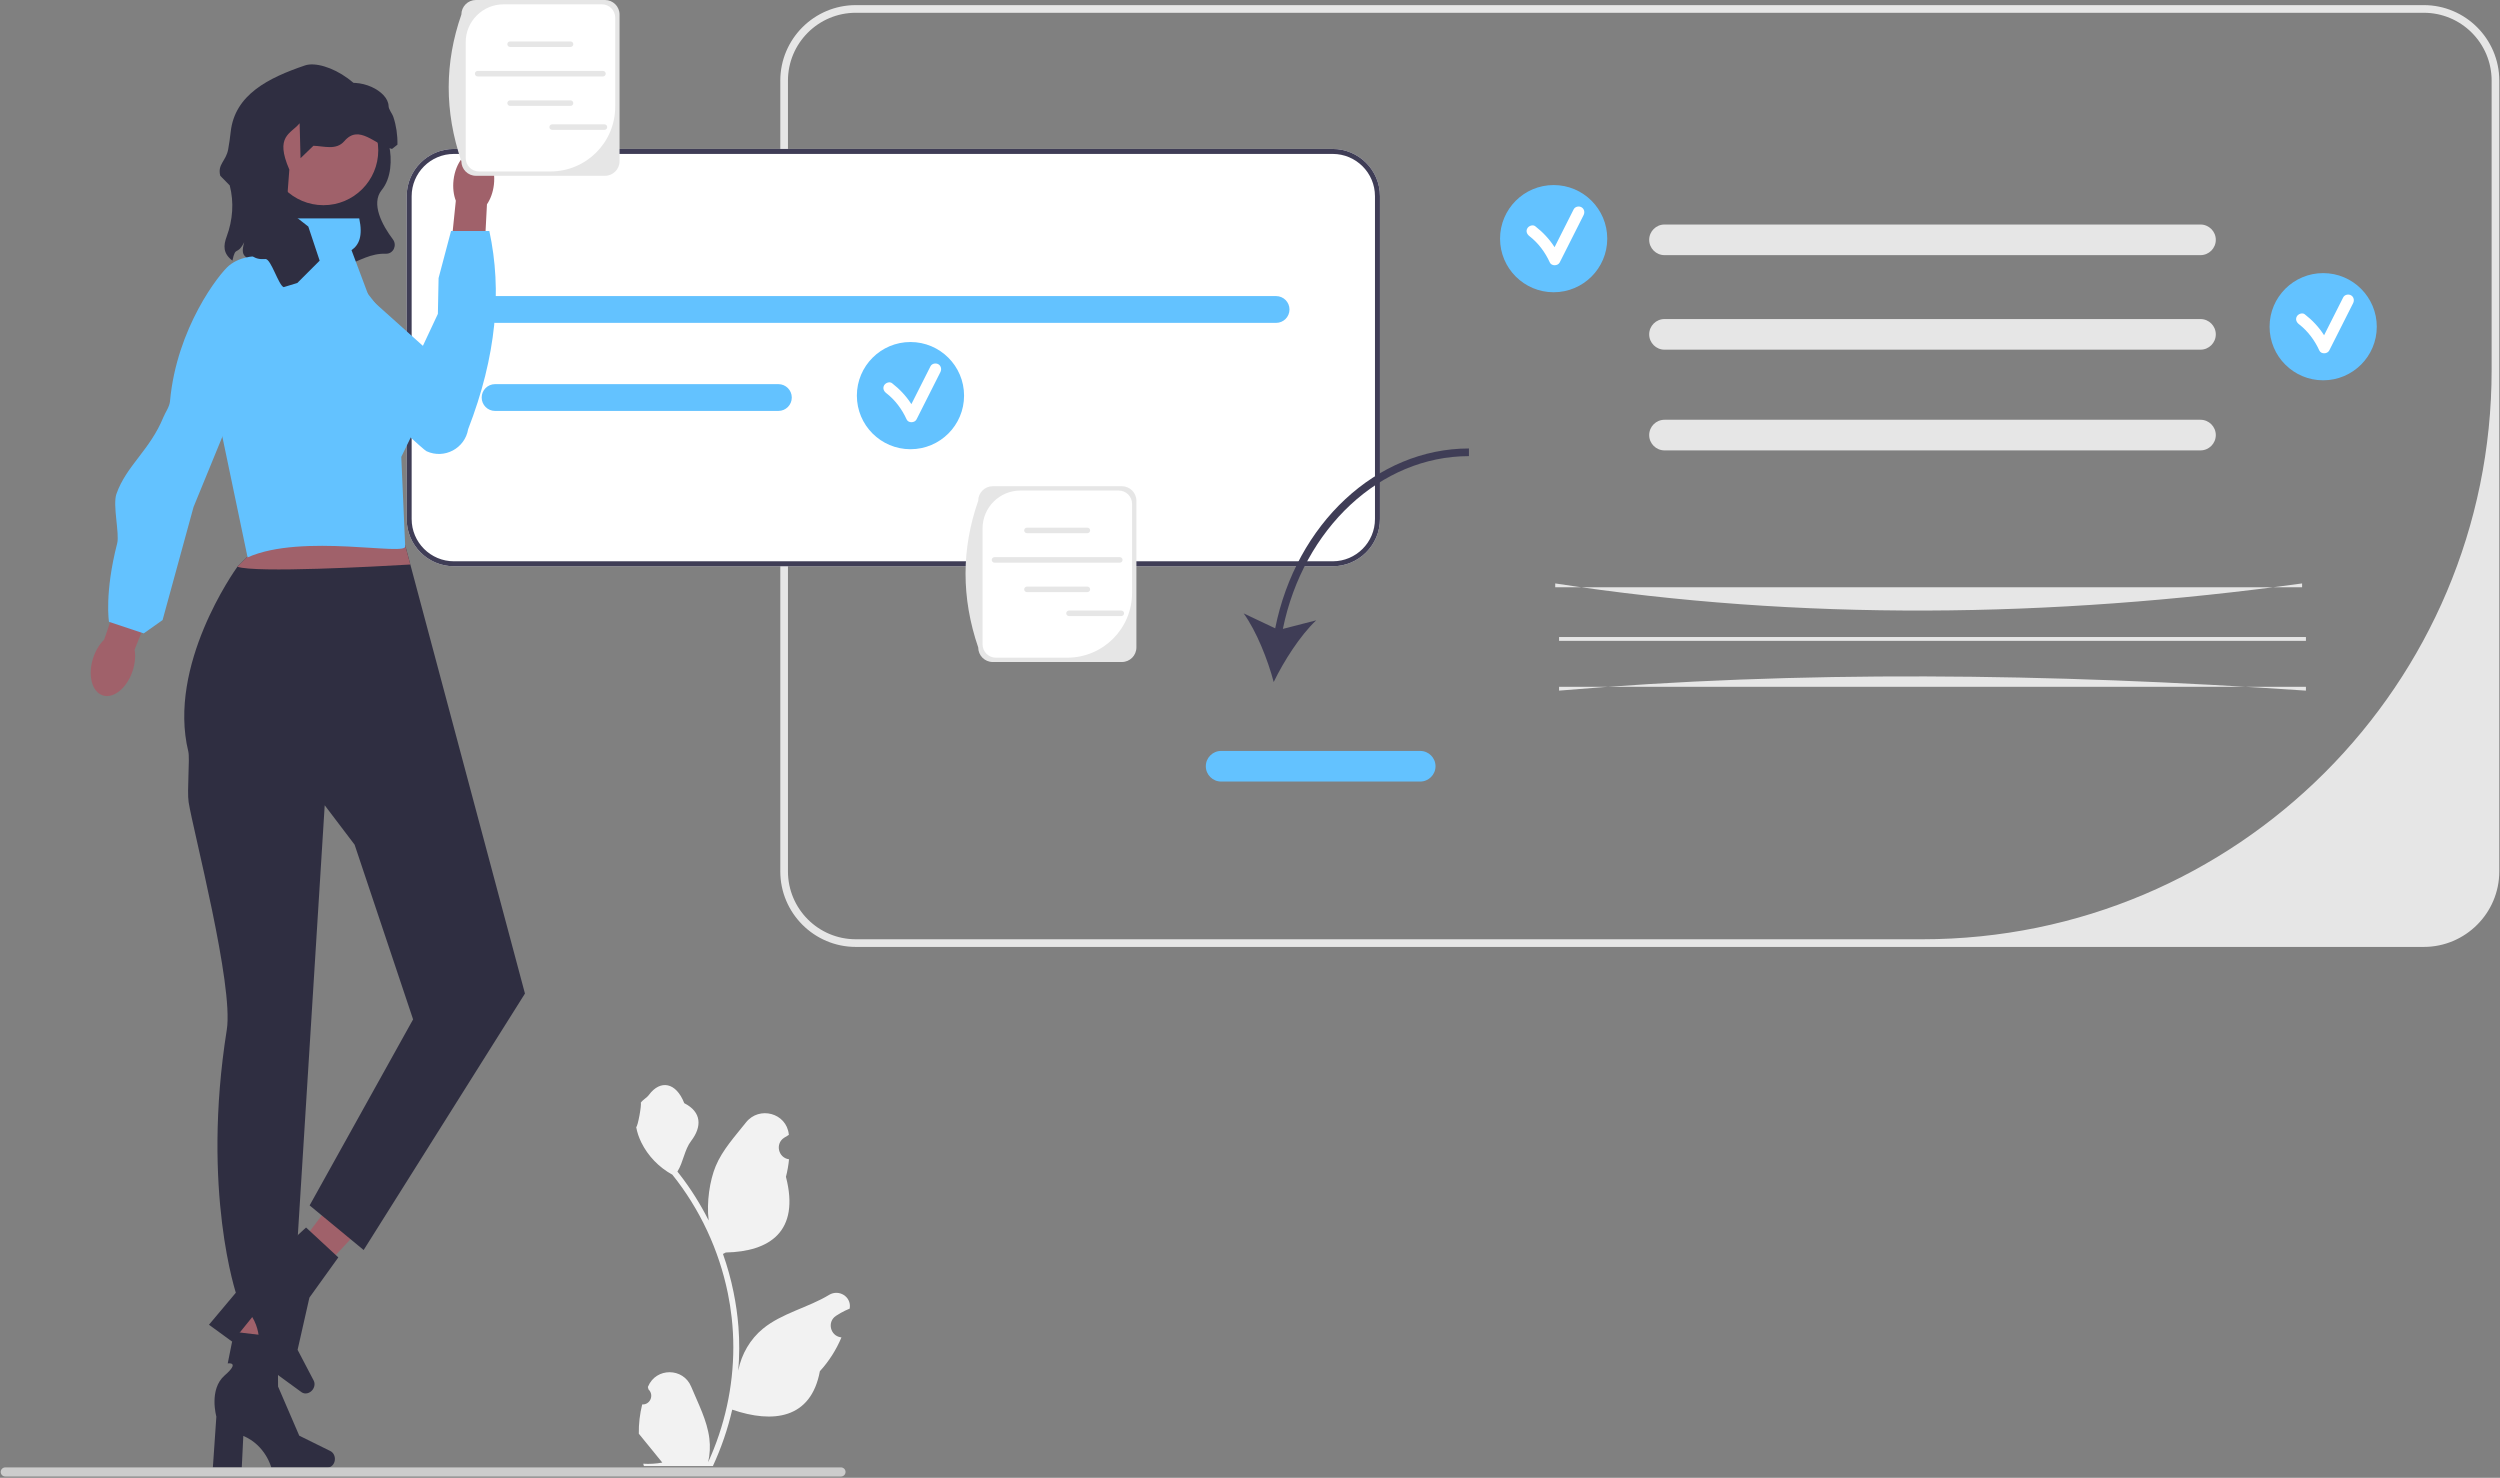 <svg width="653" height="386" viewBox="0 0 653 386" fill="none" xmlns="http://www.w3.org/2000/svg">
<rect x="0" y="0" width="653" height="386" fill="#808080" stroke="none"/>
<g clip-path="url(#clip0_210_74)">
<path d="M203.814 227.612V21.061C203.814 10.185 212.663 1.336 223.539 1.336H633.09C643.965 1.336 652.814 10.185 652.814 21.061V227.612C652.814 238.488 643.965 247.336 633.09 247.336H223.539C212.663 247.336 203.814 238.488 203.814 227.612ZM650.814 21.061C650.814 11.272 642.879 3.336 633.09 3.336H223.539C213.75 3.336 205.814 11.272 205.814 21.061V227.612C205.814 237.401 213.75 245.336 223.539 245.336H502.109C584.237 245.336 650.814 178.759 650.814 96.632V21.061H650.814Z" fill="#E6E6E6"/>
<path d="M348.1 38.907H118.567C111.761 38.907 106.227 44.442 106.227 51.248V135.567C106.227 142.373 111.761 147.907 118.567 147.907H348.1C354.906 147.907 360.441 142.373 360.441 135.567V51.248C360.441 44.442 354.906 38.907 348.1 38.907Z" fill="white"/>
<path d="M348.1 38.907H118.567C111.761 38.907 106.227 44.442 106.227 51.248V135.567C106.227 142.373 111.761 147.907 118.567 147.907H348.1C354.906 147.907 360.441 142.373 360.441 135.567V51.248C360.441 44.442 354.906 38.907 348.1 38.907ZM359.143 135.567C359.143 141.659 354.193 146.61 348.1 146.61H118.567C112.475 146.61 107.524 141.659 107.524 135.567V51.248C107.524 45.155 112.475 40.205 118.567 40.205H348.1C354.193 40.205 359.143 45.155 359.143 51.248V135.567Z" fill="#3F3D56"/>
<path d="M129.314 77.336H333.314C335.247 77.336 336.814 78.903 336.814 80.836C336.814 82.769 335.247 84.336 333.314 84.336H129.314C127.381 84.336 125.814 82.769 125.814 80.836C125.814 78.903 127.381 77.336 129.314 77.336Z" fill="#63C2FF"/>
<path d="M129.314 100.336H203.314C205.247 100.336 206.814 101.903 206.814 103.836C206.814 105.769 205.247 107.336 203.314 107.336H129.314C127.381 107.336 125.814 105.769 125.814 103.836C125.814 101.903 127.381 100.336 129.314 100.336Z" fill="#63C2FF"/>
<path d="M574.767 66.644H434.767C432.561 66.644 430.767 64.849 430.767 62.644C430.767 60.438 432.561 58.644 434.767 58.644H574.767C576.972 58.644 578.767 60.438 578.767 62.644C578.767 64.849 576.972 66.644 574.767 66.644Z" fill="#E6E6E6"/>
<path d="M601.307 153.392H406.226V152.392C470.459 162.242 535.551 161.432 601.307 152.392V153.392Z" fill="#E6E6E6"/>
<path d="M574.767 117.643H434.767C432.561 117.643 430.767 115.849 430.767 113.643C430.767 111.438 432.561 109.643 434.767 109.643H574.767C576.972 109.643 578.767 111.438 578.767 113.643C578.767 115.849 576.972 117.643 574.767 117.643Z" fill="#E6E6E6"/>
<path d="M602.307 166.392H407.226V167.392H602.307V166.392Z" fill="#E6E6E6"/>
<path d="M574.767 91.336H434.767C432.561 91.336 430.767 89.542 430.767 87.336C430.767 85.131 432.561 83.336 434.767 83.336H574.767C576.972 83.336 578.767 85.131 578.767 87.336C578.767 89.542 576.972 91.336 574.767 91.336Z" fill="#E6E6E6"/>
<path d="M602.307 180.392C534.97 175.811 469.576 175.082 407.226 180.392V179.392H602.307V180.392Z" fill="#E6E6E6"/>
<path d="M333.079 164.118L324.849 160.22C328.224 164.931 331.133 172.288 332.69 178.142C335.327 172.689 339.577 166.016 343.784 162.03L335.086 164.268C340.445 138 360.605 119.142 383.69 119.142V117.142C359.577 117.142 338.551 136.79 333.079 164.118Z" fill="#3F3D56"/>
<path d="M370.958 204.142H318.958C316.752 204.142 314.958 202.348 314.958 200.142C314.958 197.937 316.752 196.142 318.958 196.142H370.958C373.163 196.142 374.958 197.937 374.958 200.142C374.958 202.348 373.163 204.142 370.958 204.142Z" fill="#63C2FF"/>
<path d="M237.814 117.336C245.546 117.336 251.814 111.068 251.814 103.336C251.814 95.604 245.546 89.336 237.814 89.336C230.082 89.336 223.814 95.604 223.814 103.336C223.814 111.068 230.082 117.336 237.814 117.336Z" fill="#63C2FF"/>
<path d="M245.096 95.139C244.429 94.748 243.41 94.951 243.044 95.677C241.38 98.973 239.716 102.27 238.052 105.567C236.709 103.464 234.992 101.627 233 100.088C232.358 99.593 231.319 99.991 230.947 100.627C230.494 101.401 230.842 102.182 231.486 102.679C233.809 104.473 235.6 106.886 236.806 109.548C237.265 110.56 238.918 110.496 239.397 109.548C241.476 105.429 243.555 101.31 245.634 97.191C245.999 96.468 245.825 95.565 245.096 95.139V95.139V95.139Z" fill="white"/>
<path d="M405.814 76.336C413.546 76.336 419.814 70.068 419.814 62.336C419.814 54.604 413.546 48.336 405.814 48.336C398.082 48.336 391.814 54.604 391.814 62.336C391.814 70.068 398.082 76.336 405.814 76.336Z" fill="#63C2FF"/>
<path d="M413.096 54.139C412.429 53.748 411.41 53.951 411.044 54.677C409.38 57.973 407.716 61.27 406.052 64.567C404.709 62.464 402.992 60.627 401 59.088C400.358 58.593 399.319 58.991 398.947 59.627C398.494 60.401 398.842 61.182 399.486 61.679C401.809 63.474 403.6 65.886 404.806 68.548C405.265 69.56 406.918 69.496 407.397 68.548C409.476 64.429 411.555 60.31 413.634 56.191C413.999 55.468 413.825 54.565 413.096 54.139V54.139V54.139Z" fill="white"/>
<path d="M606.814 99.336C614.546 99.336 620.814 93.068 620.814 85.336C620.814 77.604 614.546 71.336 606.814 71.336C599.082 71.336 592.814 77.604 592.814 85.336C592.814 93.068 599.082 99.336 606.814 99.336Z" fill="#63C2FF"/>
<path d="M614.096 77.139C613.429 76.748 612.41 76.951 612.044 77.677C610.38 80.973 608.716 84.27 607.051 87.567C605.709 85.464 603.992 83.627 602 82.088C601.358 81.593 600.319 81.991 599.947 82.626C599.494 83.401 599.842 84.182 600.485 84.679C602.809 86.474 604.6 88.886 605.806 91.548C606.265 92.56 607.918 92.496 608.397 91.548C610.476 87.429 612.555 83.31 614.634 79.191C614.999 78.468 614.825 77.565 614.096 77.139V77.139V77.139Z" fill="white"/>
<path d="M293.03 172.917H259.309C257.215 172.917 255.512 171.214 255.512 169.12C251.053 156.088 251.141 143.319 255.512 130.797C255.512 128.703 257.215 127 259.309 127H293.03C295.124 127 296.827 128.703 296.827 130.797V169.12C296.827 171.214 295.124 172.917 293.03 172.917H293.03Z" fill="#E6E6E6"/>
<path d="M266.534 128.131C261.071 128.131 256.643 132.56 256.643 138.022V168.307C256.643 170.228 258.2 171.786 260.122 171.786H278.77C288.118 171.786 295.696 164.208 295.696 154.86V131.61C295.696 129.689 294.138 128.131 292.217 128.131H266.534Z" fill="white"/>
<path d="M284.023 139.268H268.235C267.837 139.268 267.513 138.944 267.513 138.546C267.513 138.148 267.837 137.825 268.235 137.825H284.023C284.421 137.825 284.744 138.148 284.744 138.546C284.744 138.944 284.421 139.268 284.023 139.268Z" fill="#E6E6E6"/>
<path d="M284.023 154.661H268.235C267.837 154.661 267.513 154.337 267.513 153.939C267.513 153.541 267.837 153.217 268.235 153.217H284.023C284.421 153.217 284.744 153.541 284.744 153.939C284.744 154.337 284.421 154.661 284.023 154.661Z" fill="#E6E6E6"/>
<path d="M292.495 146.969H259.763C259.365 146.969 259.041 146.646 259.041 146.248C259.041 145.85 259.365 145.526 259.763 145.526H292.495C292.893 145.526 293.216 145.85 293.216 146.248C293.216 146.646 292.893 146.969 292.495 146.969Z" fill="#E6E6E6"/>
<path d="M292.881 160.919H279.223C278.825 160.919 278.501 160.595 278.501 160.197C278.501 159.799 278.825 159.476 279.223 159.476H292.881C293.279 159.476 293.602 159.799 293.602 160.197C293.602 160.595 293.279 160.919 292.881 160.919Z" fill="#E6E6E6"/>
<path d="M60.703 68.071C61.591 63.975 61.852 66.992 63.784 63.277C62.458 68.078 64.905 66.506 68.155 70.271C90.998 73.852 92.438 66.029 100.891 66.269L100.935 66.268C102.795 66.238 103.75 64.011 102.629 62.526C99.86 58.861 96.808 53.205 99.696 49.644C104.814 43.336 100.304 30.401 98.098 33.197C98.098 22.41 84.814 15.336 79.661 17.089C70.139 20.328 61.322 24.695 60.254 34.469C60.087 35.995 59.871 37.512 59.597 39.023C59.04 42.09 56.747 42.904 57.536 45.917L60.004 48.427C61.162 52.848 60.796 57.489 59.21 61.775C58.333 64.144 58.211 66.175 60.703 68.071V68.071Z" fill="#2F2E41"/>
<path d="M84.484 53.596C92.392 53.596 98.802 47.186 98.802 39.278C98.802 31.37 92.392 24.959 84.484 24.959C76.576 24.959 70.165 31.37 70.165 39.278C70.165 47.186 76.576 53.596 84.484 53.596Z" fill="#A0616A"/>
<path d="M62.179 365.697L69.553 365.871L73.663 332.743L62.781 332.486L62.179 365.697Z" fill="#A0616A"/>
<path d="M87.478 381.081C87.478 382.327 86.594 383.336 85.503 383.336H70.867C70.867 383.336 69.427 377.547 63.554 375.055L63.149 383.336H55.598L56.513 370.02C56.513 370.02 54.493 362.896 58.688 359.254C62.883 355.613 59.485 356.12 59.485 356.12L61.135 347.878L72.545 349.22L72.629 362.157L78.165 374.999L86.287 379.011C87.01 379.368 87.478 380.181 87.478 381.081L87.478 381.081H87.478H87.478Z" fill="#2F2E41"/>
<path d="M70.289 335.642L76.146 340.125L98.977 315.772L90.334 309.155L70.289 335.642Z" fill="#A0616A"/>
<path d="M81.675 362.974C80.941 363.98 79.632 364.276 78.751 363.634L66.922 355.014C66.922 355.014 69.167 349.486 65.889 344.014L60.684 350.469L54.582 346.022L63.163 335.799C63.163 335.799 65.727 328.852 71.261 328.379C76.796 327.906 73.752 326.315 73.752 326.315L79.939 320.625L88.37 328.429L80.819 338.935L77.731 352.574L81.932 360.599C82.305 361.313 82.205 362.246 81.675 362.973L81.675 362.974H81.675Z" fill="#2F2E41"/>
<path d="M49.189 196.309C49.633 198.132 48.814 206.615 49.272 209.534C50.437 216.956 61.074 257.421 59.239 268.956C52.515 311.222 61.814 338.336 61.814 338.336H76.814L84.814 210.336L92.622 220.629L107.9 266.26L80.874 314.852L94.985 326.506L137.119 259.515L107.179 147.451L105.37 140.685L64.917 139.556L67.168 142.929L62.047 147.988C62.047 147.988 62.041 148.002 62.014 148.029C61.225 149.131 43.694 173.794 49.189 196.309V196.309L49.189 196.309Z" fill="#2F2E41"/>
<path d="M62.013 148.029C66.699 149.702 98.359 147.975 107.179 147.451L105.37 140.685L64.917 139.556L67.168 142.929L62.047 147.988C62.047 147.988 62.041 148.002 62.013 148.029V148.029H62.013Z" fill="#A0616A"/>
<path d="M114.375 93.843L112.918 101.575L112.564 103.429L104.814 119.336L105.833 142.657C106.485 145.386 78.966 139.193 64.67 145.591L53.542 92.371L64.825 67.842L73.656 62.936L75.128 57.049H93.834C94.83 61.715 93.75 64.013 91.814 65.336L96.5 77.833L114.375 93.843V93.843L114.375 93.843Z" fill="#63C2FF"/>
<path d="M129.006 48.239C128.775 50.241 128.11 52.025 127.192 53.37L126.191 72.583L117.063 71.839L119.061 52.429C118.474 50.91 118.234 49.022 118.465 47.02C118.994 42.446 121.783 39.011 124.693 39.347C127.604 39.684 129.535 43.665 129.006 48.239L129.006 48.239V48.239Z" fill="#A0616A"/>
<path d="M92.623 68.43L93.814 71.336C93.814 71.336 76.414 69.593 76.785 78.678C77.102 86.43 109.855 117.15 111.42 117.867V117.867C116.055 119.991 121.442 117.132 122.281 112.103C129.655 93.076 131.184 75.922 127.814 60.337H117.814L114.558 72.631L114.375 81.984L109.102 93.232L91.814 71.337L92.623 68.43V68.43Z" fill="#63C2FF"/>
<path d="M34.65 175.224C35.293 173.265 35.44 171.323 35.164 169.68L42.467 151.405L33.669 148.184L27.208 167.069C26.012 168.229 24.98 169.88 24.337 171.839C22.868 176.314 23.986 180.7 26.834 181.635C29.682 182.57 33.181 179.699 34.65 175.224V175.224Z" fill="#A0616A"/>
<path d="M76.779 68.44C76.779 68.44 65.977 64.344 59.844 69.349C57.315 71.413 46.131 85.636 44.408 104.785C44.273 106.285 43.25 107.577 42.674 108.98C39.122 117.636 33.007 121.623 30.407 129.026C29.391 131.919 31.255 139.401 30.613 141.897C27.251 154.966 28.464 162.417 28.464 162.417L37.543 165.44L42.467 161.959L50.556 132.421L76.779 68.44L76.779 68.44Z" fill="#63C2FF"/>
<path d="M158.03 45.917H124.309C122.215 45.917 120.512 44.214 120.512 42.12C116.053 29.088 116.141 16.319 120.512 3.797C120.512 1.703 122.215 0 124.309 0H158.03C160.124 0 161.827 1.703 161.827 3.797V42.12C161.827 44.214 160.124 45.917 158.03 45.917Z" fill="#E6E6E6"/>
<path d="M131.534 1.131C126.071 1.131 121.643 5.56 121.643 11.022V41.307C121.643 43.228 123.2 44.786 125.122 44.786H143.77C153.118 44.786 160.696 37.208 160.696 27.86V4.61C160.696 2.689 159.138 1.131 157.217 1.131H131.534Z" fill="white"/>
<path d="M149.023 12.268H133.235C132.837 12.268 132.513 11.944 132.513 11.546C132.513 11.148 132.837 10.825 133.235 10.825H149.023C149.421 10.825 149.744 11.148 149.744 11.546C149.744 11.944 149.421 12.268 149.023 12.268Z" fill="#E6E6E6"/>
<path d="M149.023 27.661H133.235C132.837 27.661 132.513 27.337 132.513 26.939C132.513 26.541 132.837 26.217 133.235 26.217H149.023C149.421 26.217 149.744 26.541 149.744 26.939C149.744 27.337 149.421 27.661 149.023 27.661Z" fill="#E6E6E6"/>
<path d="M157.495 19.97H124.763C124.365 19.97 124.041 19.646 124.041 19.248C124.041 18.85 124.365 18.526 124.763 18.526H157.495C157.893 18.526 158.216 18.85 158.216 19.248C158.216 19.646 157.893 19.97 157.495 19.97Z" fill="#E6E6E6"/>
<path d="M157.881 33.919H144.223C143.825 33.919 143.501 33.595 143.501 33.197C143.501 32.799 143.825 32.476 144.223 32.476H157.881C158.279 32.476 158.602 32.799 158.602 33.197C158.602 33.595 158.279 33.919 157.881 33.919Z" fill="#E6E6E6"/>
<path d="M167.737 366.84C169.803 366.97 170.945 364.403 169.382 362.907L169.226 362.289C169.247 362.239 169.267 362.19 169.288 362.14C171.377 357.159 178.458 357.193 180.529 362.182C182.368 366.61 184.709 371.046 185.285 375.728C185.544 377.795 185.427 379.9 184.969 381.929C189.277 372.518 191.544 362.242 191.544 351.908C191.544 349.311 191.402 346.715 191.111 344.125C190.872 342.006 190.543 339.901 190.116 337.814C187.811 326.537 182.818 315.796 175.616 306.825C172.154 304.932 169.267 301.974 167.523 298.428C166.897 297.149 166.406 295.774 166.173 294.372C166.567 294.424 167.659 288.423 167.362 288.055C167.911 287.222 168.894 286.808 169.493 285.995C172.476 281.952 176.585 282.658 178.73 288.152C183.312 290.465 183.356 294.3 180.544 297.989C178.756 300.336 178.51 303.511 176.94 306.024C177.102 306.231 177.27 306.431 177.431 306.638C180.392 310.435 182.953 314.518 185.112 318.806C184.502 314.04 185.403 308.298 186.939 304.597C188.687 300.379 191.964 296.827 194.849 293.181C198.315 288.802 205.423 290.713 206.033 296.265C206.039 296.319 206.045 296.372 206.051 296.426C205.622 296.668 205.202 296.925 204.792 297.196C202.452 298.743 203.261 302.37 206.033 302.798L206.096 302.807C205.941 304.351 205.676 305.882 205.288 307.387C208.99 321.703 200.998 326.917 189.587 327.151C189.335 327.28 189.09 327.409 188.838 327.532C189.994 330.787 190.917 334.126 191.602 337.511C192.216 340.501 192.642 343.524 192.881 346.56C193.178 350.39 193.152 354.239 192.829 358.063L192.849 357.927C193.669 353.716 195.955 349.783 199.275 347.057C204.221 342.994 211.208 341.498 216.543 338.233C219.112 336.661 222.403 338.692 221.955 341.67L221.933 341.813C221.138 342.135 220.363 342.51 219.614 342.93C219.186 343.172 218.766 343.429 218.356 343.7C216.016 345.247 216.825 348.874 219.597 349.302L219.659 349.311C219.705 349.318 219.743 349.324 219.789 349.331C218.426 352.567 216.527 355.57 214.15 358.16C211.835 370.657 201.894 371.843 191.26 368.203H191.253C190.091 373.267 188.392 378.215 186.209 382.93H168.189C168.124 382.729 168.066 382.523 168.008 382.322C169.674 382.426 171.354 382.329 172.994 382.025C171.657 380.385 170.32 378.731 168.983 377.091C168.951 377.059 168.925 377.026 168.899 376.994C168.221 376.154 167.536 375.321 166.858 374.481L166.858 374.48C166.815 371.903 167.124 369.334 167.737 366.841L167.737 366.84V366.84V366.84Z" fill="#F2F2F2"/>
<path d="M0.186 384.476C0.186 385.136 0.716 385.666 1.376 385.666H219.666C220.326 385.666 220.856 385.136 220.856 384.476C220.856 383.816 220.326 383.286 219.666 383.286H1.376C0.716 383.286 0.186 383.816 0.186 384.476Z" fill="#CCCCCC"/>
<path d="M88.365 22.336H85.45C76.922 22.346 62.346 34.408 67.986 42.869C63.17 55.716 62.994 62.4 65.039 65.899C65.791 67.186 67.286 67.773 68.774 67.669C68.972 67.655 69.172 67.65 69.373 67.657C70.814 67.705 72.748 74.481 74.09 75.002L77.652 73.919L83.494 68.082L80.529 59.178L74.793 54.69L75.575 44.296C71.736 35.472 75.912 35.04 78.263 32.193L78.501 41.325L81.867 38.077C84.609 38.148 87.814 39.336 89.944 36.864C93.814 32.336 97.826 37.803 102.396 38.907L103.814 37.785C103.863 35.239 103.486 32.781 102.755 30.579C102.411 29.543 101.531 28.689 101.494 27.659C101.356 23.794 94.05 20.045 88.365 22.336H88.365V22.336Z" fill="#2F2E41"/>
</g>
<defs>
<clipPath id="clip0_210_74">
<rect width="652.628" height="385.666" fill="white" transform="translate(0.186)"/>
</clipPath>
</defs>
</svg>
